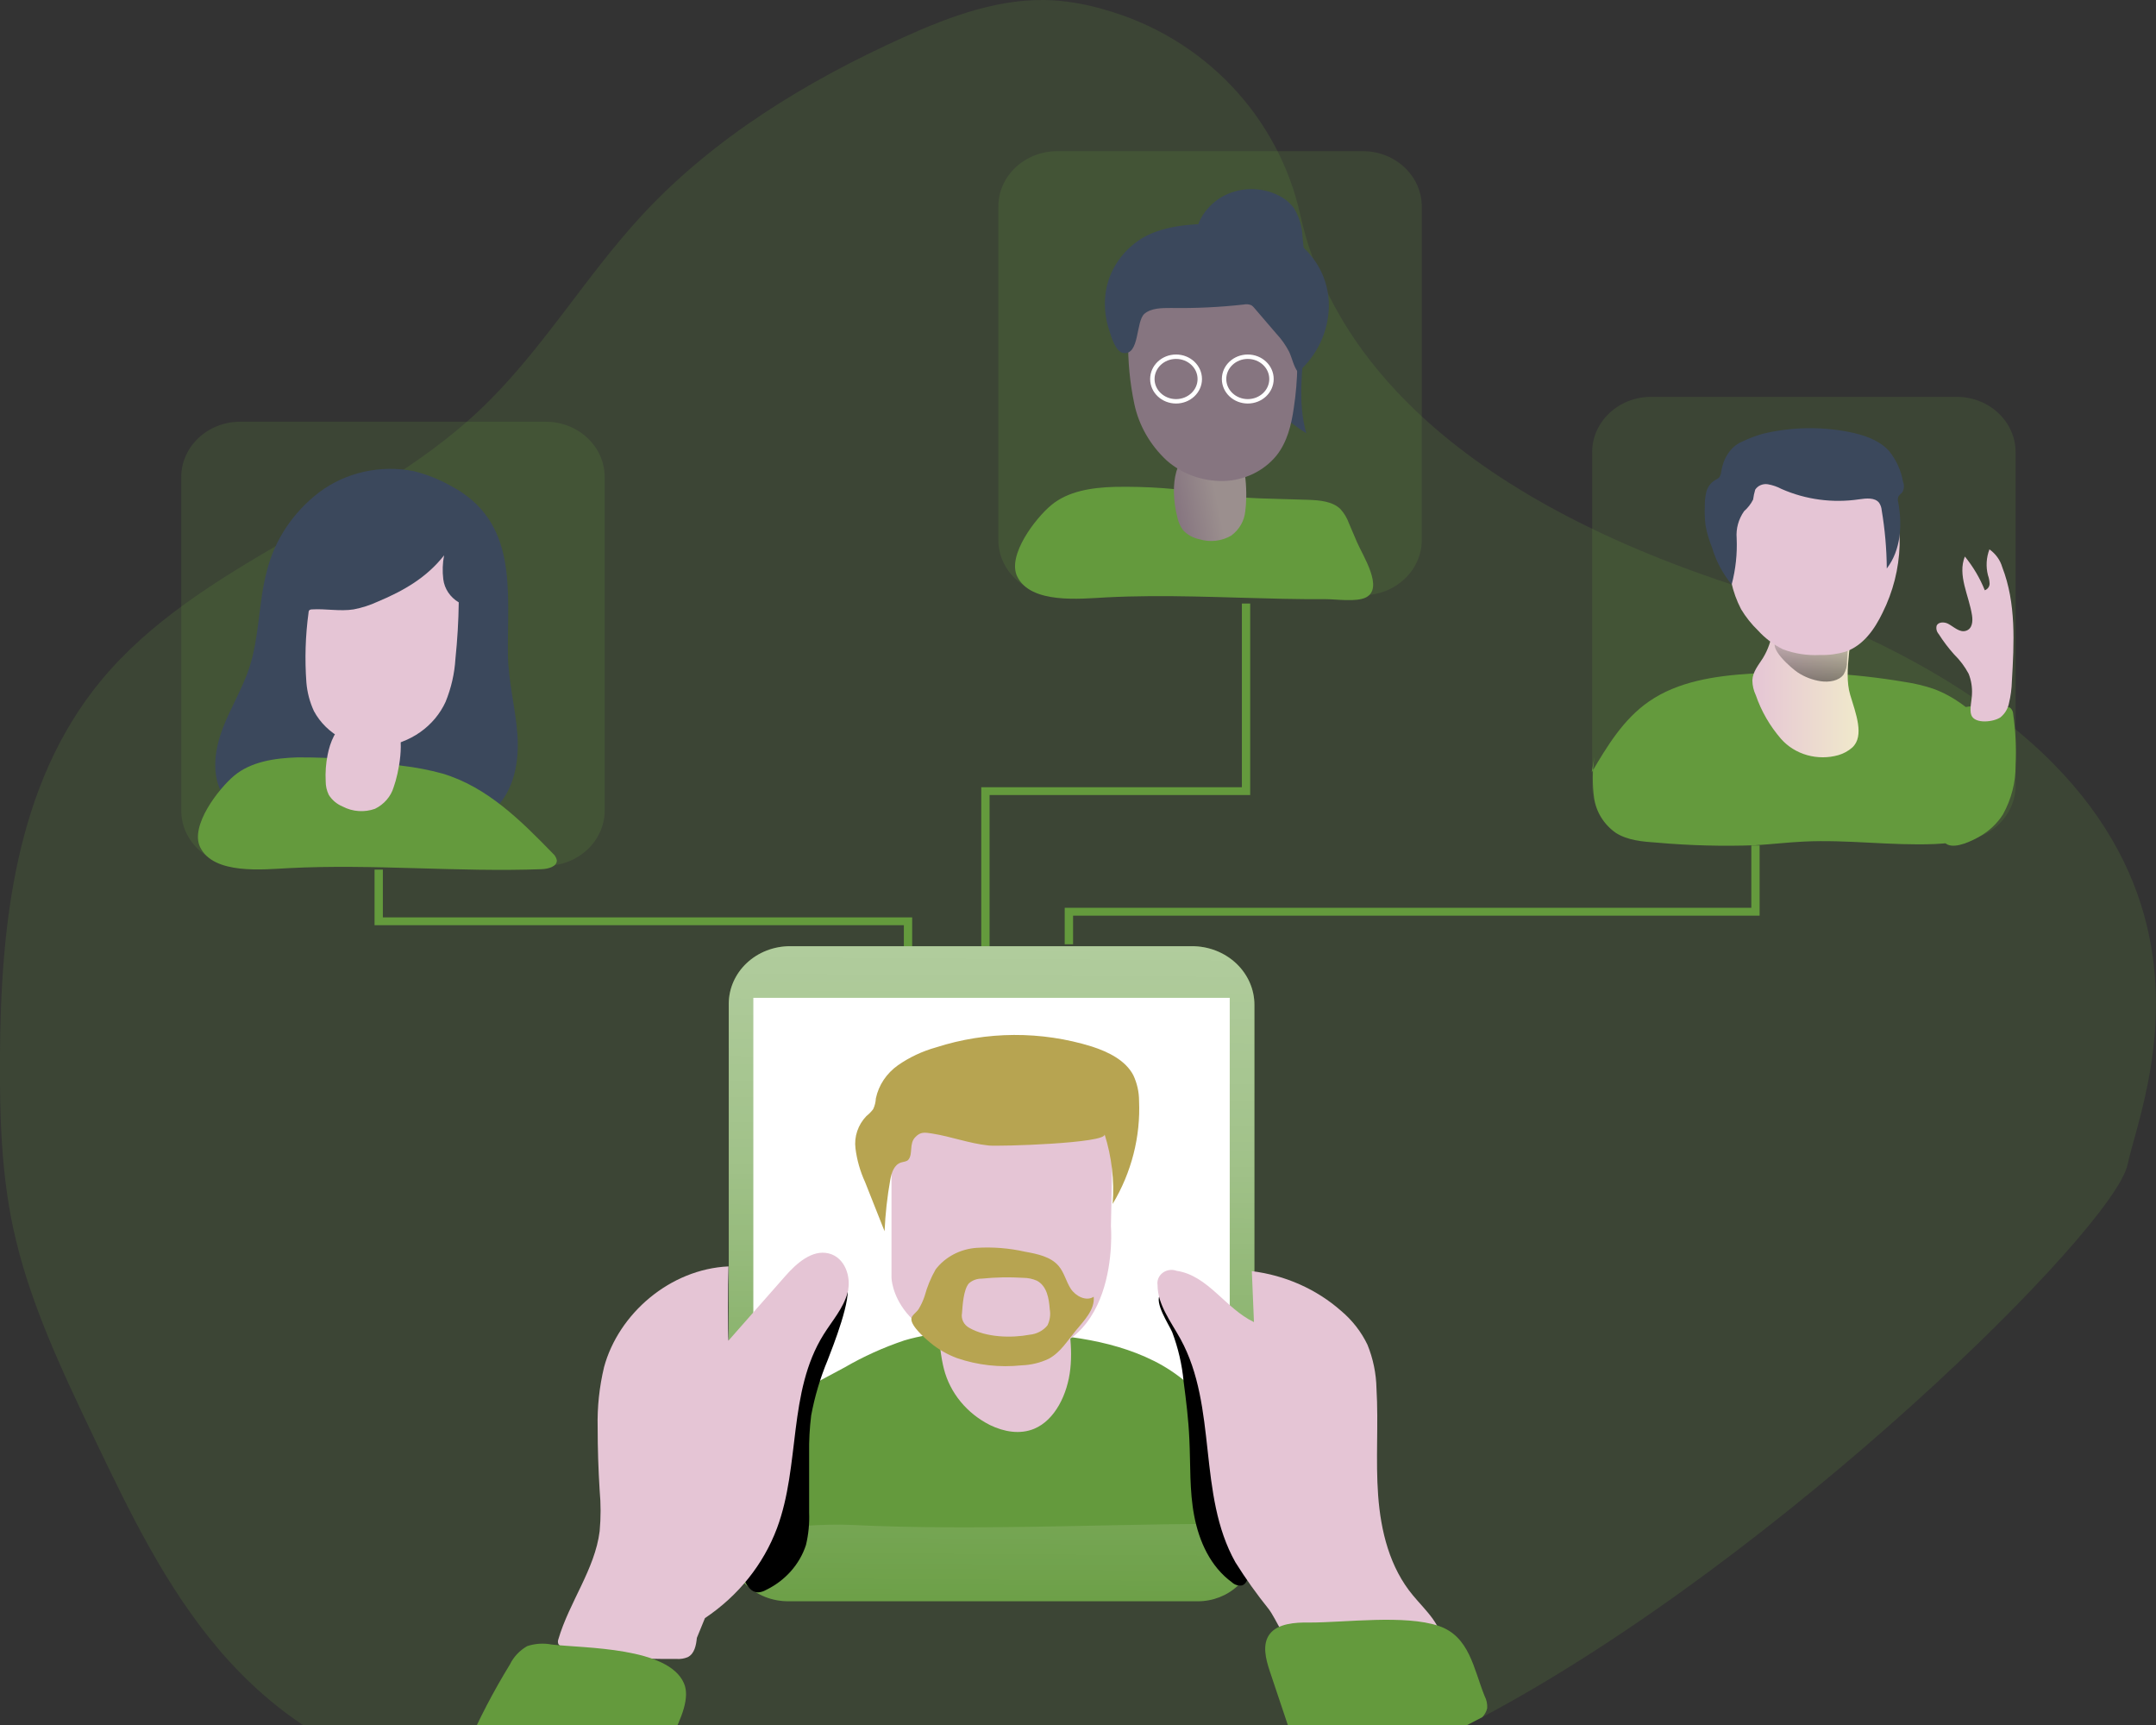 <svg width="410" height="328" viewBox="0 0 410 328" fill="none" xmlns="http://www.w3.org/2000/svg">
<rect x="0" y="0" width="410" height="328" fill="#333333" stroke="none"/>
<g clip-path="url(#clip0)">
<path opacity="0.18" d="M404.586 221.469C402.016 233.583 338.838 296.22 281.881 326.52C270.585 332.521 259.54 337.252 249.257 340.057C211.449 350.348 158.053 347.225 121.998 343.201C106.029 341.419 93.459 339.463 87.141 338.398C84.287 337.927 82.719 337.641 82.719 337.641C66.38 335.675 52.111 325.906 41.817 313.874C31.523 301.842 24.672 287.578 17.929 273.488C11.71 260.462 5.436 247.304 2.462 233.306C0.229 222.759 -0.065 211.946 -0.011 201.204C0.131 176.055 2.81 149.277 19.204 129.412C37.721 107.028 69.517 98.262 90.888 78.284C102.925 67.02 111.138 52.684 122.314 40.673C135.788 26.194 153.293 15.462 171.745 7.127C180.786 3.031 190.524 -0.584 200.534 0.072C203.684 0.315 206.796 0.881 209.815 1.761C229.095 7.106 243.201 22.384 247.285 40.898C252.111 62.822 270.585 91.78 329.285 111.134C434.955 145.98 407.669 206.949 404.586 221.469Z" fill="#649A3D"/>
<path opacity="0.18" d="M372.094 75.458H313.981C307.791 75.458 302.773 80.175 302.773 85.995V149.359C302.773 155.179 307.791 159.896 313.981 159.896H372.094C378.284 159.896 383.302 155.179 383.302 149.359V85.995C383.302 80.175 378.284 75.458 372.094 75.458Z" fill="#649A3D"/>
<path opacity="0.18" d="M103.785 80.189H45.673C39.483 80.189 34.465 84.906 34.465 90.726V154.09C34.465 159.91 39.483 164.627 45.673 164.627H103.785C109.976 164.627 114.994 159.91 114.994 154.09V90.726C114.994 84.906 109.976 80.189 103.785 80.189Z" fill="#649A3D"/>
<path d="M302.696 146.851C305.627 141.874 308.709 136.744 313.589 133.375C319.09 129.566 326.17 128.501 332.978 128.091C342.733 127.5 352.528 128.027 362.149 129.658C363.983 129.927 365.788 130.352 367.54 130.928C371.821 132.433 375.318 135.413 378.433 138.597C379.628 139.741 380.601 141.071 381.309 142.529C382.066 144.789 382.201 147.191 381.701 149.513C381.374 151.909 380.895 154.408 379.337 156.333C376.799 159.507 372.137 160.316 367.922 160.49C359.643 160.828 351.365 159.62 343.086 160.019C340.004 160.162 336.921 160.531 333.839 160.715C327.592 160.941 321.337 160.777 315.114 160.224C312.391 160.04 309.526 159.804 307.26 158.36C306.143 157.569 305.204 156.577 304.499 155.441C303.794 154.305 303.337 153.049 303.154 151.745C302.796 149.14 302.815 146.502 303.208 143.902" fill="#649A3D"/>
<path d="M337.052 120.002C336.824 121.804 336.213 123.545 335.255 125.122C334.427 126.443 333.316 127.692 333.24 129.351C333.25 130.336 333.476 131.308 333.904 132.208C334.943 135.232 336.572 138.048 338.708 140.512C340.003 141.971 341.726 143.041 343.663 143.587C345.6 144.133 347.664 144.132 349.6 143.584C350.579 143.299 351.477 142.809 352.225 142.151C354.633 139.959 352.89 135.617 351.833 132.074C350.461 127.477 352.628 120.708 351.833 117.892C351.575 116.653 350.952 115.507 350.036 114.585C349.512 114.169 348.895 113.87 348.232 113.709C347.568 113.547 346.874 113.528 346.202 113.653C341.965 114.155 338.032 117.524 336.18 122.234" fill="url(#paint0_linear)"/>
<path d="M346.256 129.535C347.846 129.76 349.72 129.484 350.613 128.224C351.053 127.458 351.271 126.596 351.245 125.726L351.561 120.759C350.582 121.328 349.442 121.603 348.293 121.548C346.43 121.609 344.557 121.63 342.694 121.609C341.463 121.609 338.925 121.036 337.869 121.824C336.115 123.145 340.723 127.098 341.845 127.845C343.158 128.719 344.667 129.297 346.256 129.535V129.535Z" fill="url(#paint1_linear)"/>
<path d="M329.242 110.714C329.629 112.487 330.251 114.207 331.094 115.834C331.99 117.326 333.089 118.703 334.361 119.93C335.673 121.371 337.262 122.566 339.045 123.452C341.291 124.301 343.709 124.672 346.125 124.538C347.76 124.589 349.392 124.377 350.951 123.913C354.328 122.756 356.484 119.643 357.977 116.561C359.999 112.521 361.112 108.132 361.244 103.669C361.359 99.193 360.137 94.776 357.715 90.92C356.487 88.888 354.714 87.194 352.574 86.005C350.028 84.841 347.21 84.299 344.383 84.428C342.62 84.379 340.859 84.569 339.154 84.991C336.471 85.838 334.058 87.306 332.139 89.261C330.964 90.321 329.978 91.552 329.22 92.907C326.235 98.406 327.826 105.01 329.242 110.714Z" fill="url(#paint2_linear)"/>
<path d="M330.255 102.327C330.387 105.294 330.068 108.263 329.307 111.144C327.596 109.058 326.331 106.679 325.582 104.14C325.024 102.778 324.608 101.369 324.34 99.931C324.184 98.684 324.136 97.427 324.199 96.173C324.181 95.275 324.28 94.377 324.493 93.501C324.722 92.618 325.288 91.846 326.083 91.33C326.4 91.191 326.691 91.004 326.943 90.777C327.15 90.468 327.273 90.117 327.303 89.753C327.652 87.367 328.97 84.94 331.311 83.967C332.575 83.359 333.895 82.859 335.255 82.472C340.58 81.197 346.145 81.075 351.528 82.114C354.404 82.677 357.356 83.66 359.251 85.769C360.628 87.486 361.537 89.493 361.898 91.617C362.034 91.949 362.088 92.306 362.056 92.66C362.024 93.015 361.906 93.359 361.713 93.665C361.469 93.87 361.247 94.096 361.048 94.34C360.88 94.71 360.856 95.124 360.983 95.508C361.767 99.808 361.517 104.539 358.805 108.093C358.776 104.382 358.452 100.678 357.835 97.013C357.796 96.507 357.624 96.018 357.334 95.59C356.528 94.566 354.872 94.75 353.522 94.945C348.514 95.686 343.385 95.001 338.795 92.978C337.979 92.542 337.092 92.238 336.17 92.077C335.709 92.006 335.236 92.066 334.811 92.248C334.386 92.43 334.029 92.727 333.784 93.101C333.6 93.722 333.465 94.356 333.381 94.996C332.964 95.825 332.384 96.572 331.671 97.197C330.607 98.713 330.109 100.517 330.255 102.327V102.327Z" fill="#3B485C"/>
<path d="M371.364 138.505C371.186 137.332 371.507 136.14 372.257 135.187C373.074 134.589 374.087 134.278 375.122 134.307C377.194 134.18 379.272 134.198 381.341 134.358C381.688 134.36 382.028 134.452 382.322 134.624C382.651 134.943 382.838 135.368 382.845 135.812C383.302 139.015 383.455 142.25 383.302 145.478C383.326 148.751 382.496 151.978 380.884 154.879C379.783 156.6 378.249 158.042 376.418 159.077C375.035 159.876 372.061 161.33 370.405 160.613C368.466 159.784 369.675 156.906 369.937 155.493C370.416 152.865 370.779 150.216 371.026 147.547C371.288 144.577 371.397 141.505 371.364 138.505Z" fill="#649A3D"/>
<path d="M374.37 128.112C373.647 126.755 372.71 125.509 371.592 124.415C370.51 123.204 369.534 121.913 368.673 120.555C368.479 120.334 368.343 120.073 368.277 119.794C368.211 119.514 368.216 119.224 368.292 118.947C368.641 118.22 369.784 118.24 370.471 118.609C371.56 119.182 372.649 120.329 373.869 119.94C375.089 119.551 375.187 118.128 375.013 117.001C374.435 113.233 372.213 109.383 373.651 105.819C375.243 107.773 376.52 109.936 377.442 112.24C377.712 112.139 377.944 111.964 378.108 111.737C378.271 111.511 378.358 111.244 378.357 110.97C378.332 110.423 378.226 109.882 378.041 109.362C377.627 107.736 377.726 106.032 378.324 104.457C379.514 105.302 380.373 106.494 380.764 107.847C383.422 114.708 383.019 122.234 382.594 129.525C382.557 130.935 382.371 132.338 382.039 133.713C381.84 134.748 381.276 135.689 380.437 136.385C379.141 137.297 375.547 137.717 374.882 135.976C374.479 134.952 374.991 133.109 375.002 131.993C375.076 130.672 374.861 129.351 374.37 128.112V128.112Z" fill="url(#paint3_linear)"/>
<path d="M85.682 92.354C83.504 91.137 81.158 90.207 78.71 89.589C75.576 88.968 72.334 89.007 69.217 89.702C66.1 90.398 63.186 91.734 60.683 93.613C55.693 97.441 52.196 102.717 50.738 108.615C49.126 114.656 49.355 121.077 47.383 127.047C46.076 130.968 43.865 134.563 42.383 138.423C40.902 142.284 40.205 146.687 41.991 150.435C43.778 154.182 47.699 156.579 51.86 157.746C56.021 158.913 60.411 158.852 64.735 158.821L75.257 158.739C81.935 158.739 89.418 158.36 94.037 153.875C97.827 150.24 98.764 144.71 98.394 139.631C98.023 134.552 96.662 129.545 96.585 124.456C96.455 112.342 98.644 99.194 85.682 92.354Z" fill="#3B485C"/>
<path d="M44.54 147.486C47.732 144.823 52.263 144.147 56.522 144.014C63.197 143.975 69.862 144.506 76.434 145.601C79.05 145.903 81.637 146.403 84.168 147.096C92.664 149.636 99.091 156.067 105.103 162.252C105.506 162.595 105.78 163.051 105.888 163.552C105.975 164.76 104.276 165.231 102.99 165.272C86.989 165.856 70.944 164.248 54.953 165.067C50.095 165.313 40.608 166.378 38.048 161.064C36.109 157.019 41.556 149.984 44.54 147.486Z" fill="#649A3D"/>
<path d="M71.783 114.421C70.341 115.086 68.814 115.575 67.24 115.875C64.626 116.284 61.947 115.711 59.3 115.875C59.141 115.872 58.985 115.915 58.853 115.998C58.735 116.125 58.672 116.29 58.679 116.459C58.076 120.872 57.938 125.331 58.265 129.77C58.419 131.641 58.901 133.475 59.692 135.198C60.882 137.419 62.756 139.251 65.07 140.457C67.384 141.662 70.031 142.185 72.665 141.956C75.291 141.654 77.787 140.711 79.905 139.219C82.023 137.728 83.688 135.741 84.734 133.457C85.807 130.834 86.439 128.07 86.608 125.265C86.978 121.691 87.196 118.097 87.239 114.533C86.429 114.054 85.744 113.409 85.235 112.647C84.726 111.885 84.406 111.025 84.298 110.13C84.11 108.619 84.161 107.091 84.451 105.594C81.183 109.762 76.869 112.301 71.783 114.421Z" fill="url(#paint4_linear)"/>
<path d="M74.854 149.697C74.59 150.571 74.139 151.385 73.528 152.09C72.918 152.794 72.161 153.374 71.303 153.793C70.31 154.147 69.246 154.292 68.186 154.217C67.127 154.143 66.098 153.851 65.171 153.363C64.062 152.902 63.136 152.125 62.524 151.141C62.131 150.331 61.931 149.451 61.936 148.561C61.848 146.888 61.969 145.21 62.295 143.564C62.774 141.096 63.809 138.577 65.944 137.061C68.308 135.382 73.569 135.075 75.334 137.799C77.098 140.522 75.835 146.994 74.854 149.697Z" fill="url(#paint5_linear)"/>
<path opacity="0.18" d="M259.169 28.743H201.057C194.867 28.743 189.848 33.461 189.848 39.28V102.645C189.848 108.464 194.867 113.182 201.057 113.182H259.169C265.36 113.182 270.378 108.464 270.378 102.645V39.28C270.378 33.461 265.36 28.743 259.169 28.743Z" fill="#649A3D"/>
<path d="M199.924 96.04C203.115 93.378 207.647 92.702 211.906 92.579C218.166 92.452 224.424 92.911 230.587 93.951C236.534 94.904 242.71 94.801 248.756 95.037C250.934 95.119 253.363 95.303 254.888 96.778C255.62 97.584 256.179 98.516 256.533 99.522L258.069 103.116C259.158 105.655 263.21 111.84 259.768 113.591C257.938 114.523 254.104 113.919 252.056 113.929C249.322 113.929 246.61 113.929 243.843 113.858C232.678 113.632 221.502 113.008 210.337 113.591C205.479 113.847 195.992 114.902 193.432 109.598C191.493 105.574 196.939 98.498 199.924 96.04Z" fill="#649A3D"/>
<path d="M232.199 37.529C233.818 36.571 235.678 36.03 237.59 35.962C239.502 35.893 241.4 36.3 243.092 37.14C244.264 37.699 245.273 38.518 246.033 39.526C247.049 41.184 247.617 43.051 247.688 44.964C248.427 51.466 248.562 58.017 248.091 64.542C247.666 70.502 246.751 76.605 248.418 82.37C244.194 79.775 240.721 76.236 238.31 72.069C235.912 67.915 233.967 63.544 232.504 59.023C231.033 54.845 229.922 50.565 227.983 46.571C226.382 43.284 229.269 39.291 232.199 37.529Z" fill="#3B485C"/>
<path d="M236.806 97.228C236.719 98.125 236.438 98.996 235.981 99.789C235.524 100.581 234.901 101.277 234.149 101.836C233.246 102.366 232.231 102.702 231.175 102.82C230.118 102.939 229.047 102.837 228.038 102.522C226.856 102.272 225.788 101.677 224.988 100.822C224.45 100.093 224.079 99.266 223.899 98.395C223.477 96.769 223.254 95.103 223.234 93.429C223.234 90.92 223.713 88.309 225.489 86.394C227.482 84.346 232.547 83.066 234.857 85.37C237.166 87.674 237.209 94.402 236.806 97.228Z" fill="url(#paint6_linear)"/>
<path d="M225.141 93.173C225.995 94.42 227.304 95.33 228.822 95.733C229.895 95.953 230.994 96.039 232.09 95.989C232.457 95.999 232.823 95.961 233.179 95.876C233.467 95.777 233.735 95.635 233.975 95.457C234.973 94.755 235.753 93.816 236.234 92.735C236.714 91.655 236.878 90.473 236.709 89.312C236.709 89.087 232.253 88.8 231.807 88.76C230.146 88.605 228.476 88.536 226.807 88.555C225.849 88.555 224.443 88.463 224.095 89.528C223.746 90.593 224.52 92.251 225.141 93.173Z" fill="url(#paint7_linear)"/>
<path d="M214.542 64.552C214.47 68.676 214.865 72.795 215.718 76.84C216.589 80.91 218.731 84.644 221.873 87.561C224.777 90.119 228.623 91.517 232.602 91.463C234.573 91.42 236.508 90.961 238.265 90.121C240.022 89.281 241.556 88.081 242.754 86.609C244.78 84.049 245.564 80.824 246.022 77.67C246.862 72.197 246.946 66.646 246.272 61.153C246.163 59.605 245.757 58.09 245.074 56.678C243.648 54.46 241.439 52.782 238.833 51.937C234.71 50.481 230.229 50.172 225.925 51.046C216.219 52.766 215.326 59.31 214.705 59.658C214.511 61.282 214.456 62.919 214.542 64.552V64.552Z" fill="url(#paint8_linear)"/>
<path d="M210.141 56.78C210.278 54.507 210.973 52.294 212.171 50.315C213.369 48.336 215.038 46.645 217.047 45.373C221.067 42.956 226.066 42.598 230.826 42.526C235.837 42.444 241.12 42.66 245.379 45.148C247.675 46.586 249.549 48.544 250.828 50.842C252.107 53.139 252.751 55.703 252.699 58.296C252.662 60.639 252.124 62.952 251.117 65.097C250.11 67.241 248.655 69.173 246.839 70.778C245.967 69.621 245.749 68.157 245.139 66.867C244.499 65.63 243.686 64.48 242.721 63.447L238.528 58.562C238.374 58.361 238.186 58.185 237.972 58.04C237.51 57.846 236.994 57.799 236.501 57.907C231.926 58.417 227.319 58.636 222.711 58.562C220.925 58.562 218.932 58.562 217.624 59.668C215.969 61.143 216.742 67.553 213.638 67.123C212.113 66.918 211.329 63.989 210.947 62.832C210.287 60.878 210.014 58.827 210.141 56.78V56.78Z" fill="#3B485C"/>
<path d="M223.648 76.308C226.139 76.308 228.158 74.41 228.158 72.069C228.158 69.727 226.139 67.829 223.648 67.829C221.158 67.829 219.139 69.727 219.139 72.069C219.139 74.41 221.158 76.308 223.648 76.308Z" stroke="white" stroke-width="0.84" stroke-miterlimit="10"/>
<path d="M237.286 76.308C239.776 76.308 241.795 74.41 241.795 72.069C241.795 69.727 239.776 67.829 237.286 67.829C234.795 67.829 232.776 69.727 232.776 72.069C232.776 74.41 234.795 76.308 237.286 76.308Z" stroke="white" stroke-width="0.84" stroke-miterlimit="10"/>
<path d="M188.182 181.728H186.602V149.687H236.164V114.759H237.744V151.172H188.182V181.728Z" fill="#649A3D"/>
<path d="M204.063 179.547H202.473V172.614H333.043V160.756H334.623V174.109H204.063V179.547Z" fill="#649A3D"/>
<path d="M173.466 181.369H171.886V175.922H71.227V165.354H72.807V174.437H173.466V181.369Z" fill="#649A3D"/>
<path d="M150.242 179.915H226.644C228.204 179.91 229.75 180.194 231.194 180.751C232.637 181.309 233.95 182.128 235.056 183.163C236.162 184.198 237.04 185.428 237.639 186.783C238.239 188.137 238.548 189.589 238.549 191.056V294.357C238.549 297.04 237.415 299.613 235.397 301.511C233.379 303.408 230.642 304.474 227.787 304.474H149.883C146.893 304.474 144.025 303.359 141.907 301.374C139.79 299.39 138.596 296.697 138.587 293.886V190.872C138.587 189.433 138.889 188.008 139.474 186.679C140.06 185.35 140.919 184.142 142.001 183.125C143.083 182.107 144.368 181.3 145.782 180.749C147.196 180.199 148.712 179.915 150.242 179.915V179.915Z" fill="#649A3D"/>
<path d="M150.242 179.915H226.644C228.204 179.91 229.75 180.194 231.194 180.751C232.637 181.309 233.95 182.128 235.056 183.163C236.162 184.198 237.04 185.428 237.639 186.783C238.239 188.137 238.548 189.589 238.549 191.056V294.357C238.549 297.04 237.415 299.613 235.397 301.511C233.379 303.408 230.642 304.474 227.787 304.474H149.883C146.893 304.474 144.025 303.359 141.907 301.374C139.79 299.39 138.596 296.697 138.587 293.886V190.872C138.587 189.433 138.889 188.008 139.474 186.679C140.06 185.35 140.919 184.142 142.001 183.125C143.083 182.107 144.368 181.3 145.782 180.749C147.196 180.199 148.712 179.915 150.242 179.915V179.915Z" fill="url(#paint9_linear)"/>
<path d="M233.855 189.735H143.26V289.431H233.855V189.735Z" fill="white"/>
<path d="M150.406 265.48L160.645 259.991C164.223 257.915 168.024 256.199 171.984 254.871C177.964 253.079 184.369 253.1 190.633 253.295C200.523 253.602 210.73 254.411 219.465 258.783C228.201 263.156 235.118 271.941 234.051 281.188C233.711 283.522 233.082 285.811 232.177 288.008C232.026 288.566 231.695 289.067 231.23 289.441C230.72 289.702 230.14 289.812 229.563 289.759C207.059 289.892 184.554 291.049 162.028 289.964C156.103 289.677 150.199 290.445 144.262 290.691C143.489 290.691 143.435 274.747 143.533 273.498C143.936 269.279 146.572 267.538 150.406 265.48Z" fill="#649A3D"/>
<path d="M222.907 253.284C224.054 256.322 224.786 259.484 225.086 262.695C225.565 266.32 226.012 269.955 226.175 273.611C226.415 278.495 226.175 283.42 227.101 288.243C228.027 293.066 230.173 297.889 234.29 300.879C234.532 301.108 234.827 301.281 235.153 301.382C235.478 301.484 235.825 301.511 236.164 301.463C236.872 301.258 237.188 300.49 237.384 299.814C239.835 291.1 237.166 281.956 235.881 273.027C235.481 269.095 234.866 265.185 234.04 261.312C233.357 258.643 232.352 256.056 231.044 253.602C230.053 251.588 228.671 249.765 226.97 248.226C225.957 247.366 221.938 244.683 220.664 246.116C219.389 247.55 222.33 251.933 222.907 253.284Z" fill="url(#paint10_linear)"/>
<path d="M154.262 269.125C153.962 271.525 153.831 273.94 153.87 276.355V287.619C153.954 289.682 153.752 291.748 153.271 293.763C152.675 295.598 151.693 297.303 150.383 298.775C149.073 300.247 147.463 301.457 145.646 302.333C145.195 302.595 144.683 302.75 144.154 302.784C142.857 302.784 141.975 301.504 141.539 300.367C138.816 294.008 138.511 286.994 138.664 280.154C138.816 273.314 139.405 266.422 138.326 259.674C138.079 258.759 138.113 257.797 138.424 256.899C138.975 256.032 139.807 255.353 140.799 254.964L152.051 249.332C154.306 248.195 159.458 240.699 161.005 244.099C162.17 246.639 158.314 256.203 157.399 258.609C155.982 262.007 154.931 265.53 154.262 269.125V269.125Z" fill="url(#paint11_linear)"/>
<path d="M134.056 307.679C140.39 303.443 145.177 297.47 147.759 290.578C152.214 278.638 149.796 264.692 156.604 253.776C158.238 251.154 160.405 248.738 161.179 245.789C161.952 242.84 160.7 239.071 157.562 238.324C154.425 237.576 151.463 240.218 149.349 242.625L138.533 254.912C138.402 253.888 138.402 244.068 138.533 240.802C127.412 241.314 117.63 249.793 114.874 259.94C113.972 263.702 113.562 267.554 113.654 271.409C113.654 275.403 113.785 279.406 114.035 283.4C114.27 285.976 114.27 288.566 114.035 291.141C113.131 298.401 108.24 304.658 106.182 311.703C106.073 311.991 106.073 312.306 106.182 312.594C106.337 312.844 106.574 313.042 106.857 313.157C110.049 314.755 113.774 315.062 117.39 315.205C121.007 315.348 124.906 315.471 128.675 315.441C129.395 315.491 130.116 315.375 130.777 315.103C132.085 314.447 132.379 312.829 132.52 311.437" fill="url(#paint12_linear)"/>
<path d="M234.944 297.08C227.657 284.147 231.621 267.6 224.487 254.595C222.668 251.288 220.13 248.062 220.13 244.355C220.06 243.917 220.115 243.47 220.287 243.058C220.46 242.647 220.746 242.285 221.114 242.01C221.483 241.735 221.923 241.556 222.389 241.491C222.854 241.426 223.33 241.478 223.768 241.642C229.77 242.543 233.038 248.81 238.462 251.39L238.059 241.703C244.411 242.489 250.342 245.124 255.019 249.24C257.158 251.039 258.872 253.24 260.051 255.701C261.128 258.359 261.706 261.172 261.761 264.016C262.165 270.784 261.576 277.594 262.077 284.352C262.578 291.111 264.256 298.053 268.733 303.398C271.14 306.296 274.473 309.164 274.179 312.819C274.186 313.1 274.09 313.375 273.907 313.597C273.755 313.712 273.581 313.798 273.394 313.849C273.207 313.9 273.011 313.915 272.818 313.894C268.533 313.935 264.252 313.905 259.975 313.802C256.424 313.71 249.747 314.621 246.534 313.229C244.235 312.205 242.863 308.109 241.283 305.979C238.99 303.13 236.873 300.159 234.944 297.08V297.08Z" fill="url(#paint13_linear)"/>
<path d="M179.5 260.288C180.077 262.55 181.156 264.671 182.668 266.511C184.179 268.352 186.088 269.871 188.269 270.969C190.927 272.259 193.977 272.802 196.689 271.665C200.621 270.016 203.017 265.132 203.54 260.278C204.063 255.424 203.061 250.55 202.059 245.809C201.918 244.433 201.371 243.12 200.479 242.02C199.831 241.465 199.032 241.089 198.17 240.935C193.552 239.788 184.064 238.651 180.361 243.167C177.54 246.577 178.465 256.274 179.5 260.288Z" fill="url(#paint14_linear)"/>
<path d="M169.534 213.973V242.952C169.534 242.952 169.741 255.824 191.569 257.442C213.398 259.06 211.263 233.091 211.263 233.091L211.699 211.587C211.699 211.587 174.882 206.529 169.534 213.973Z" fill="url(#paint15_linear)"/>
<path d="M172.747 220.506C172.442 220.885 171.843 220.885 171.363 221.039C170.024 221.459 169.544 222.984 169.305 224.295C168.724 227.544 168.36 230.824 168.215 234.115L164.501 224.746C163.57 222.709 162.957 220.557 162.682 218.356C162.544 217.252 162.658 216.132 163.017 215.073C163.375 214.013 163.971 213.038 164.762 212.212C165.249 211.829 165.681 211.388 166.048 210.901C166.353 210.255 166.527 209.56 166.56 208.853C167.091 206.329 168.596 204.079 170.786 202.535C172.973 201.018 175.424 199.871 178.03 199.146C187.616 196.06 198.014 196.006 207.636 198.992C210.806 200.016 214.041 201.624 215.522 204.45C216.235 205.974 216.605 207.619 216.612 209.283C216.916 216.142 215.176 222.944 211.59 228.924C211.937 224.456 211.417 219.966 210.054 215.673C210.61 217.404 189.826 218.018 188.007 217.813C184.282 217.414 180.862 216.103 177.224 215.53C175.873 215.315 175.045 215.182 174.097 216.185C172.823 217.404 173.662 219.411 172.747 220.506Z" fill="#B7A451"/>
<path d="M177.932 241.365C178.837 240.186 180.006 239.208 181.358 238.5C182.709 237.792 184.21 237.372 185.753 237.269C188.832 237.08 191.924 237.329 194.924 238.006C197.266 238.426 199.804 238.948 201.296 240.689C202.386 241.959 202.723 243.659 203.627 245.051C204.532 246.444 206.558 247.519 207.985 246.567C208.224 249.014 206.198 251.052 204.597 252.987C202.996 254.923 201.689 257.134 199.456 258.353C197.839 259.125 196.061 259.555 194.249 259.613C190.106 260.052 185.912 259.582 181.995 258.24C180.154 257.555 178.452 256.579 176.962 255.353C175.96 254.523 173.226 252.168 173.313 250.765C173.313 250.161 174.283 249.526 174.664 248.963C175.158 248.161 175.552 247.309 175.84 246.424C176.316 244.664 177.018 242.965 177.932 241.365V241.365Z" fill="#B7A451"/>
<path d="M184.249 244.027C184.91 243.438 185.789 243.114 186.7 243.126C189.323 242.86 191.965 242.809 194.597 242.973C195.49 242.975 196.371 243.16 197.179 243.515C199.107 244.539 199.477 246.905 199.63 248.953C199.817 249.996 199.661 251.067 199.183 252.025C198.781 252.518 198.276 252.928 197.699 253.231C197.122 253.534 196.486 253.723 195.828 253.786C192.288 254.452 187.539 254.308 184.347 252.496C183.83 252.22 183.417 251.8 183.165 251.294C182.913 250.787 182.836 250.22 182.942 249.67C183.062 248.164 183.215 245.236 184.249 244.027Z" fill="url(#paint16_linear)"/>
<path d="M122.499 341.255C122.346 341.89 122.194 342.556 121.987 343.201C106.018 341.419 93.448 339.463 87.13 338.398C87.253 336.341 87.773 334.321 88.666 332.439C91.05 326.939 93.83 321.598 96.988 316.454C97.687 315.023 98.825 313.822 100.256 313.003C101.762 312.502 103.387 312.399 104.951 312.706C111.258 313.413 127.128 313.188 130.069 320.079C132.379 325.373 123.806 335.541 122.499 341.255Z" fill="#649A3D"/>
<path d="M282.817 324.8C282.671 325.437 282.347 326.027 281.881 326.51V326.51C270.585 332.511 259.54 337.241 249.257 340.047C248.847 339.6 248.559 339.066 248.418 338.491C246.102 331.589 243.785 324.68 241.469 317.765C240.695 315.43 239.977 312.645 241.469 310.689C242.961 308.733 246.262 308.457 248.996 308.518C255.869 308.518 267.165 306.982 273.602 309.164C279.441 311.15 280.214 317.243 282.316 322.475C282.694 323.197 282.867 323.997 282.817 324.8V324.8Z" fill="#649A3D"/>
</g>
<defs>
<linearGradient id="paint0_linear" x1="333.229" y1="128.746" x2="353.424" y2="128.746" gradientUnits="userSpaceOnUse">
<stop stop-color="#E5C5D5"/>
<stop offset="0.42" stop-color="#EAD4D1"/>
<stop offset="1" stop-color="#F0E9CB"/>
</linearGradient>
<linearGradient id="paint1_linear" x1="344.459" y1="118.015" x2="344.517" y2="143.789" gradientUnits="userSpaceOnUse">
<stop stop-opacity="0"/>
<stop offset="0.99"/>
</linearGradient>
<linearGradient id="paint2_linear" x1="12414.7" y1="4774.52" x2="13457" y2="4774.52" gradientUnits="userSpaceOnUse">
<stop stop-color="#E5C5D5"/>
<stop offset="0.42" stop-color="#EAD4D1"/>
<stop offset="1" stop-color="#F0E9CB"/>
</linearGradient>
<linearGradient id="paint3_linear" x1="6174.89" y1="4449.38" x2="6373.55" y2="4449.38" gradientUnits="userSpaceOnUse">
<stop stop-color="#E5C5D5"/>
<stop offset="0.42" stop-color="#EAD4D1"/>
<stop offset="1" stop-color="#F0E9CB"/>
</linearGradient>
<linearGradient id="paint4_linear" x1="3294.56" y1="5045.21" x2="4075.4" y2="5045.21" gradientUnits="userSpaceOnUse">
<stop stop-color="#E5C5D5"/>
<stop offset="0.42" stop-color="#EAD4D1"/>
<stop offset="1" stop-color="#F0E9CB"/>
</linearGradient>
<linearGradient id="paint5_linear" x1="1701.25" y1="3023.33" x2="1888.98" y2="3023.33" gradientUnits="userSpaceOnUse">
<stop stop-color="#E5C5D5"/>
<stop offset="0.42" stop-color="#EAD4D1"/>
<stop offset="1" stop-color="#F0E9CB"/>
</linearGradient>
<linearGradient id="paint6_linear" x1="223.149" y1="94.898" x2="237.097" y2="92.003" gradientUnits="userSpaceOnUse">
<stop stop-color="#867580"/>
<stop offset="0.57" stop-color="#9B8F8E"/>
</linearGradient>
<linearGradient id="paint7_linear" x1="3659.36" y1="791.179" x2="3661.93" y2="1015.73" gradientUnits="userSpaceOnUse">
<stop stop-opacity="0"/>
<stop offset="0.99"/>
</linearGradient>
<linearGradient id="paint8_linear" x1="8419.78" y1="3493.89" x2="9373.15" y2="3493.89" gradientUnits="userSpaceOnUse">
<stop stop-color="#867580"/>
<stop offset="0.57" stop-color="#9B8F8E"/>
</linearGradient>
<linearGradient id="paint9_linear" x1="187.887" y1="324.8" x2="190.159" y2="2.425" gradientUnits="userSpaceOnUse">
<stop offset="0.02" stop-color="white" stop-opacity="0"/>
<stop offset="0.32" stop-color="white" stop-opacity="0.39"/>
<stop offset="0.68" stop-color="white" stop-opacity="0.68"/>
<stop offset="1" stop-color="white"/>
</linearGradient>
<linearGradient id="paint10_linear" x1="4952.63" y1="16404.5" x2="5984.72" y2="15924.8" gradientUnits="userSpaceOnUse">
<stop stop-opacity="0"/>
<stop offset="0.99"/>
</linearGradient>
<linearGradient id="paint11_linear" x1="5053.9" y1="17523.5" x2="3827.42" y2="17265.1" gradientUnits="userSpaceOnUse">
<stop stop-opacity="0"/>
<stop offset="0.99"/>
</linearGradient>
<linearGradient id="paint12_linear" x1="8684.97" y1="22269.6" x2="11493.7" y2="22269.6" gradientUnits="userSpaceOnUse">
<stop stop-color="#E5C5D5"/>
<stop offset="0.42" stop-color="#EAD4D1"/>
<stop offset="1" stop-color="#F0E9CB"/>
</linearGradient>
<linearGradient id="paint13_linear" x1="14275" y1="20994.9" x2="16961" y2="20994.9" gradientUnits="userSpaceOnUse">
<stop stop-color="#E5C5D5"/>
<stop offset="0.42" stop-color="#EAD4D1"/>
<stop offset="1" stop-color="#F0E9CB"/>
</linearGradient>
<linearGradient id="paint14_linear" x1="5762.65" y1="8815.69" x2="6345.51" y2="8815.69" gradientUnits="userSpaceOnUse">
<stop stop-color="#E5C5D5"/>
<stop offset="0.42" stop-color="#EAD4D1"/>
<stop offset="1" stop-color="#F0E9CB"/>
</linearGradient>
<linearGradient id="paint15_linear" x1="9166.81" y1="11780" x2="10799" y2="11780" gradientUnits="userSpaceOnUse">
<stop stop-color="#E5C5D5"/>
<stop offset="0.42" stop-color="#EAD4D1"/>
<stop offset="1" stop-color="#F0E9CB"/>
</linearGradient>
<linearGradient id="paint16_linear" x1="3976.78" y1="3145.33" x2="4235.17" y2="3145.33" gradientUnits="userSpaceOnUse">
<stop stop-color="#E5C5D5"/>
<stop offset="0.42" stop-color="#EAD4D1"/>
<stop offset="1" stop-color="#F0E9CB"/>
</linearGradient>
<clipPath id="clip0">
<rect width="410" height="347" fill="white"/>
</clipPath>
</defs>
</svg>
